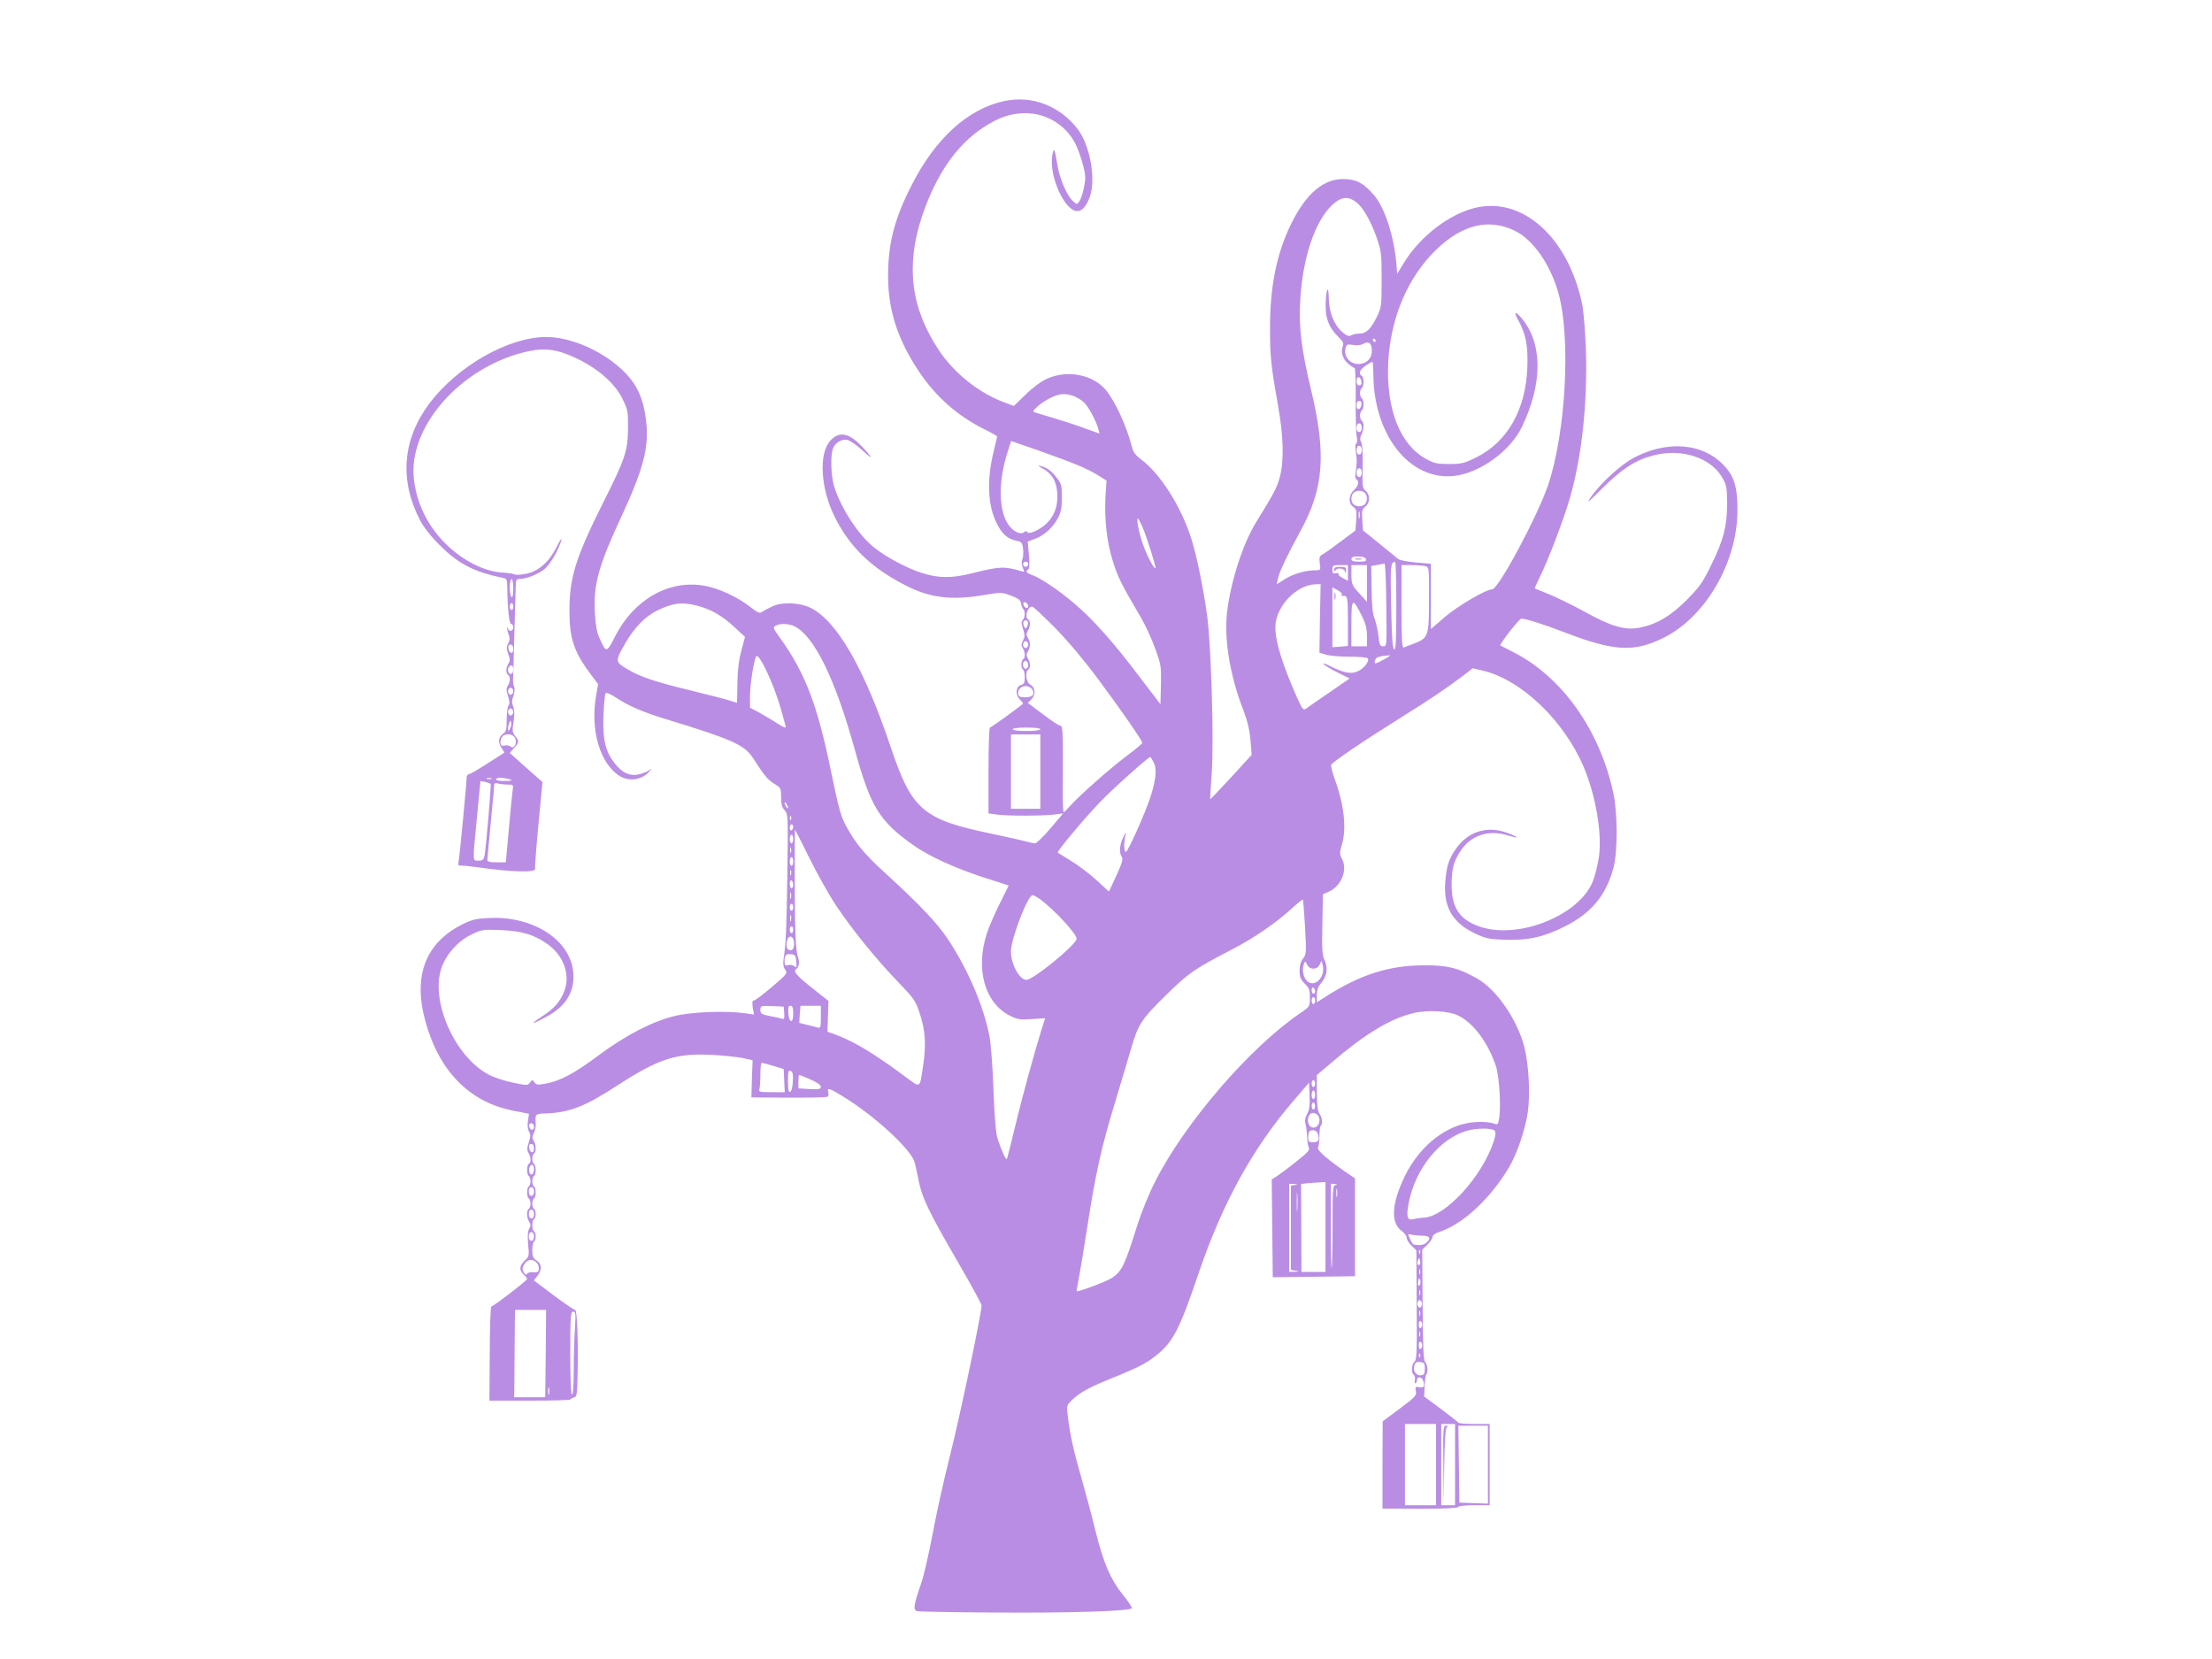 <?xml version="1.0" standalone="no"?>
<!DOCTYPE svg PUBLIC "-//W3C//DTD SVG 20010904//EN"
 "http://www.w3.org/TR/2001/REC-SVG-20010904/DTD/svg10.dtd">
<svg version="1.0" xmlns="http://www.w3.org/2000/svg"
 width="1280pt" height="960pt" viewBox="0 0 1280 960"
 preserveAspectRatio="xMidYMid meet">
<g transform="translate(0,960) scale(0.1,-0.1)"
fill="#ba8de4" stroke="none">
<path d="M5810 9015 c-210 -46 -396 -215 -533 -483 -102 -199 -139 -342 -138
-537 1 -191 56 -361 178 -544 99 -148 224 -258 383 -337 39 -19 70 -37 70 -40
0 -3 -9 -40 -19 -82 -42 -166 -36 -317 17 -421 30 -61 63 -90 113 -100 30 -6
35 -11 39 -46 3 -22 1 -50 -4 -62 -6 -16 -5 -32 3 -49 10 -22 9 -25 -6 -20
-101 30 -127 29 -283 -10 -121 -31 -198 -31 -297 1 -86 27 -211 94 -280 151
-90 74 -191 231 -227 353 -18 61 -21 176 -6 215 13 35 52 58 84 50 15 -3 52
-29 82 -56 68 -63 70 -54 3 17 -77 81 -133 92 -185 34 -68 -76 -55 -277 26
-440 89 -178 215 -298 419 -401 136 -68 260 -83 447 -51 99 17 102 16 155 -4
42 -16 55 -25 57 -44 2 -13 8 -28 13 -33 13 -14 11 -50 -3 -64 -9 -9 -8 -21 2
-52 11 -34 11 -44 0 -66 -11 -20 -12 -29 -2 -44 15 -24 16 -57 2 -65 -5 -3
-10 -17 -10 -30 0 -13 5 -27 10 -30 6 -3 10 -23 10 -44 0 -30 -4 -40 -20 -44
-31 -8 -37 -54 -10 -83 13 -13 22 -25 19 -27 -41 -34 -184 -137 -191 -137 -4
0 -8 -112 -8 -249 l0 -248 53 -7 c63 -8 263 -8 331 1 l48 6 -73 -86 c-41 -48
-81 -87 -89 -87 -8 0 -31 5 -50 10 -19 6 -111 26 -204 46 -396 82 -460 138
-581 499 -153 456 -312 733 -465 808 -65 31 -164 35 -221 8 -24 -11 -51 -26
-60 -32 -13 -10 -25 -4 -69 30 -73 57 -183 108 -266 122 -204 35 -406 -80
-515 -294 -49 -97 -51 -97 -91 -7 -15 33 -22 74 -26 151 -7 163 22 267 158
559 123 266 157 395 139 542 -17 150 -64 239 -173 328 -117 96 -279 160 -405
160 -218 0 -513 -168 -676 -384 -157 -210 -175 -446 -53 -679 20 -38 63 -93
113 -142 106 -107 199 -155 365 -189 22 -4 25 -10 25 -48 2 -131 11 -218 23
-218 6 0 12 -9 12 -20 0 -11 -7 -20 -15 -20 -8 0 -15 5 -15 12 0 6 -2 9 -5 7
-2 -3 1 -19 7 -37 9 -24 9 -36 -1 -55 -11 -20 -11 -31 0 -61 11 -29 11 -41 1
-56 -15 -24 -16 -57 -2 -65 14 -8 13 -41 -2 -64 -9 -15 -9 -28 2 -60 9 -28 10
-44 3 -53 -6 -7 -11 -44 -11 -81 0 -57 -3 -71 -20 -82 -28 -21 -32 -49 -11
-81 l18 -29 -97 -62 c-53 -35 -103 -63 -109 -63 -7 0 -13 -10 -13 -22 0 -32
-39 -436 -45 -476 -5 -24 -3 -32 7 -31 7 2 51 -3 98 -9 198 -29 346 -33 337
-8 -3 6 6 121 19 256 l23 245 -23 20 c-13 11 -55 49 -95 84 l-71 64 25 29 c30
35 30 39 6 69 -16 21 -18 32 -9 84 6 41 5 67 -2 86 -9 21 -9 36 1 62 7 20 9
42 4 53 -5 11 -7 30 -6 44 1 14 4 126 7 250 4 124 7 249 8 278 1 47 3 52 23
52 42 0 118 32 151 63 18 18 46 60 63 93 38 82 38 104 -1 27 -43 -85 -103
-138 -174 -153 -30 -6 -61 -8 -68 -4 -6 4 -34 8 -62 10 -110 4 -238 69 -340
170 -102 103 -165 231 -181 372 -34 297 262 639 635 733 101 26 170 22 259
-14 148 -60 263 -153 313 -255 31 -63 33 -72 32 -172 -1 -129 -16 -175 -147
-435 -156 -313 -192 -427 -192 -620 0 -161 27 -240 127 -372 l39 -52 -10 -57
c-38 -203 19 -403 136 -475 52 -32 124 -23 166 22 18 18 23 26 12 17 -11 -9
-39 -21 -63 -28 -56 -14 -103 7 -149 68 -51 68 -66 136 -61 273 3 64 8 121 12
127 4 7 27 -3 64 -27 76 -49 152 -82 297 -126 374 -114 443 -146 492 -221 66
-102 83 -124 123 -149 39 -24 40 -27 40 -78 0 -40 5 -59 20 -75 20 -22 21 -30
16 -375 -5 -328 -8 -393 -22 -489 -4 -25 -1 -44 9 -59 15 -21 13 -24 -76 -100
-51 -43 -98 -79 -105 -79 -9 0 -10 -11 -6 -41 l7 -40 -54 8 c-106 15 -307 8
-404 -16 -127 -30 -284 -111 -440 -227 -142 -106 -221 -148 -305 -164 -48 -9
-57 -8 -67 7 -12 16 -14 16 -26 -1 -13 -18 -17 -18 -98 -1 -46 9 -110 30 -142
47 -195 104 -337 423 -273 615 26 78 94 156 170 193 63 31 68 32 173 28 123
-5 196 -27 271 -81 94 -67 134 -178 97 -273 -23 -60 -58 -100 -129 -146 -76
-49 -61 -49 29 0 113 62 163 147 152 259 -19 185 -231 322 -483 311 -77 -3
-101 -9 -155 -35 -216 -107 -290 -297 -218 -561 80 -292 257 -471 513 -520
l87 -17 -6 -42 c-4 -26 -1 -49 6 -61 10 -16 10 -29 -1 -62 -11 -33 -11 -46 -2
-61 15 -23 16 -56 2 -64 -13 -8 -13 -62 0 -70 5 -3 10 -17 10 -30 0 -13 -5
-27 -10 -30 -13 -8 -13 -62 0 -70 13 -8 13 -52 0 -60 -14 -9 -13 -51 2 -75 10
-16 10 -24 0 -40 -8 -14 -10 -41 -6 -90 7 -67 6 -71 -20 -95 -31 -29 -33 -55
-6 -80 11 -10 20 -22 20 -26 0 -9 -195 -159 -207 -159 -4 0 -9 -123 -9 -273
l-2 -272 234 0 c129 0 234 3 234 6 0 4 9 9 20 12 18 5 20 15 22 123 5 201 -2
384 -14 384 -6 0 -62 38 -125 85 l-114 86 21 26 c27 35 26 69 -5 89 -20 13
-25 24 -25 60 0 23 4 46 10 49 13 8 13 52 0 60 -13 8 -13 62 0 70 13 8 13 52
0 60 -5 3 -10 17 -10 30 0 13 5 27 10 30 13 8 13 62 0 70 -13 8 -13 52 0 60
13 8 13 62 0 70 -13 8 -13 52 0 60 14 8 13 51 -2 75 -9 15 -9 24 1 43 7 13 12
37 11 53 -4 59 -4 59 63 61 134 6 223 40 411 163 238 154 338 186 541 176 66
-3 147 -12 180 -18 l60 -13 -4 -107 -3 -108 93 -1 c231 -2 339 0 348 5 5 3 7
15 4 26 -8 29 4 25 92 -29 168 -104 364 -281 403 -364 5 -12 15 -53 22 -90 23
-125 53 -190 241 -514 71 -122 129 -229 129 -237 0 -46 -129 -659 -185 -878
-35 -139 -80 -343 -100 -453 -21 -110 -50 -238 -67 -285 -41 -117 -45 -147
-21 -153 10 -3 200 -7 423 -8 465 -4 820 8 820 26 0 6 -23 41 -52 76 -72 90
-112 183 -159 371 -22 90 -58 224 -79 298 -46 159 -66 248 -79 350 -9 65 -8
77 7 93 42 47 101 83 210 127 187 76 229 97 288 143 102 80 138 150 251 482
137 404 313 723 552 1000 l86 100 3 -75 c2 -55 -1 -82 -14 -106 -12 -22 -15
-39 -9 -60 4 -16 8 -49 9 -74 1 -25 5 -53 10 -62 6 -13 -10 -30 -71 -78 -43
-35 -93 -72 -111 -84 l-33 -21 3 -283 3 -283 238 3 238 3 0 283 0 283 -35 24
c-119 81 -187 139 -179 154 4 9 8 39 8 68 0 28 3 55 8 59 12 12 8 49 -8 70
-10 14 -14 47 -15 121 l0 102 86 73 c192 164 335 251 467 284 79 21 206 15
262 -11 89 -42 172 -152 220 -290 20 -56 31 -228 21 -300 -6 -39 -10 -45 -24
-39 -31 14 -110 16 -166 4 -142 -29 -276 -144 -355 -302 -78 -160 -86 -272
-21 -320 17 -12 30 -30 30 -41 0 -10 13 -31 28 -45 l28 -27 2 -316 c2 -273 0
-318 -13 -329 -17 -14 -20 -66 -4 -76 6 -3 9 -17 6 -30 -2 -13 0 -21 4 -18 5
3 9 12 9 20 0 19 26 18 34 -2 13 -34 7 -47 -20 -41 -24 4 -26 2 -21 -23 5 -25
-2 -33 -93 -101 l-99 -74 -1 -252 0 -253 53 0 c243 -3 382 1 385 10 2 6 42 10
93 10 l89 0 0 235 0 235 -89 0 c-49 0 -91 3 -93 8 -1 4 -47 39 -100 79 l-97
72 3 60 c1 33 5 63 9 67 12 12 8 61 -6 72 -10 9 -13 83 -15 331 l-2 320 30 29
c17 17 30 37 30 45 0 9 16 21 38 28 136 44 296 192 404 374 46 77 95 220 109
321 15 106 5 279 -21 379 -43 159 -161 330 -273 393 -108 61 -170 77 -307 76
-202 0 -369 -54 -567 -180 l-53 -34 0 41 c0 29 7 50 25 70 34 41 41 88 20 132
-14 30 -16 63 -13 209 l3 173 36 16 c71 33 108 124 75 188 -15 29 -15 36 -1
83 28 94 13 230 -40 376 -15 41 -24 79 -22 86 6 16 191 141 407 276 169 105
251 161 354 238 l58 45 52 -12 c225 -50 476 -289 591 -561 70 -167 107 -387
87 -522 -7 -42 -21 -102 -33 -133 -72 -194 -413 -338 -640 -272 -127 38 -178
107 -179 242 0 96 10 135 49 197 60 94 163 129 276 94 69 -21 68 -12 -2 14
-116 44 -229 9 -299 -93 -41 -59 -54 -101 -61 -193 -11 -143 43 -235 175 -297
58 -27 80 -32 169 -35 132 -5 225 15 346 76 155 77 241 181 284 342 24 91 24
315 -1 430 -79 368 -300 678 -586 820 -36 18 -66 34 -68 35 -7 6 109 155 121
155 27 0 125 -31 250 -79 287 -110 401 -117 573 -32 242 120 425 433 428 731
1 145 -19 208 -87 276 -122 121 -322 135 -511 36 -77 -40 -199 -152 -254 -234
-25 -36 -9 -23 71 57 111 111 191 163 292 189 169 45 343 -14 407 -138 19 -34
22 -57 22 -141 0 -130 -21 -211 -92 -355 -49 -101 -67 -126 -141 -201 -94 -94
-171 -140 -272 -161 -83 -17 -164 6 -319 92 -69 38 -162 83 -205 101 -44 17
-81 33 -83 34 -2 2 10 29 26 61 49 97 140 336 176 461 70 242 103 551 93 863
-4 102 -13 217 -21 257 -80 390 -348 630 -625 559 -150 -38 -315 -167 -406
-315 l-40 -65 -3 40 c-12 169 -68 343 -133 417 -60 69 -101 90 -173 91 -118 2
-218 -84 -304 -258 -84 -171 -123 -361 -123 -604 0 -166 6 -221 47 -452 31
-175 35 -316 10 -410 -16 -61 -33 -93 -135 -258 -79 -127 -150 -347 -171 -529
-17 -155 18 -365 95 -563 24 -63 36 -114 41 -174 l7 -84 -119 -130 c-66 -71
-120 -128 -121 -127 -1 0 3 69 9 152 13 184 -3 735 -27 913 -22 157 -59 341
-91 442 -58 184 -179 376 -288 457 -35 27 -49 45 -56 75 -31 120 -95 261 -150
328 -75 91 -225 120 -342 66 -35 -16 -84 -52 -124 -92 l-67 -65 -56 21 c-145
53 -290 169 -377 300 -163 244 -194 489 -99 775 80 239 199 413 353 514 93 61
159 83 247 84 121 0 234 -70 288 -177 27 -55 57 -156 57 -195 0 -38 -20 -120
-35 -139 -13 -18 -14 -18 -38 4 -35 33 -77 133 -89 211 -14 91 -20 102 -28 56
-14 -75 16 -191 69 -269 58 -84 110 -76 147 24 37 103 2 298 -69 392 -104 136
-266 198 -427 163z m2037 -584 c38 -28 84 -107 116 -197 30 -86 32 -95 32
-249 0 -152 -1 -163 -26 -215 -35 -72 -62 -100 -100 -100 -17 0 -39 -4 -49
-10 -15 -8 -25 -4 -51 17 -49 42 -79 115 -80 198 -1 88 -17 51 -18 -44 -1 -76
21 -129 73 -180 28 -27 33 -38 26 -55 -13 -34 0 -74 32 -101 16 -14 33 -25 37
-25 4 0 7 -82 6 -182 -1 -101 2 -198 6 -216 4 -19 3 -35 -3 -38 -6 -4 -7 -22
-3 -43 3 -20 6 -47 6 -61 0 -14 -3 -41 -6 -61 -4 -23 -3 -39 4 -43 18 -12 12
-37 -14 -62 -32 -29 -34 -77 -4 -97 18 -13 20 -23 17 -76 l-5 -61 -84 -63
c-46 -35 -94 -69 -106 -75 -18 -10 -20 -18 -16 -52 6 -39 5 -40 -25 -40 -57 0
-130 -21 -177 -51 l-47 -30 7 33 c8 39 53 134 129 273 137 248 152 449 62 822
-55 230 -71 360 -62 513 13 244 84 458 183 552 51 49 92 55 140 19z m920 -167
c105 -51 207 -198 252 -364 71 -258 42 -800 -60 -1105 -60 -178 -288 -605
-324 -605 -35 0 -199 -96 -274 -160 l-81 -70 0 189 0 189 -86 7 c-47 4 -93 13
-103 20 -9 8 -58 48 -110 90 l-94 76 -4 60 c-4 52 -1 62 18 78 28 22 28 69 1
91 -18 15 -19 26 -17 140 2 76 -2 131 -8 141 -8 13 -8 25 1 44 15 32 16 72 2
80 -5 3 -10 17 -10 30 0 13 5 27 10 30 6 3 10 19 10 35 0 16 -4 32 -10 35 -5
3 -10 17 -10 30 0 13 5 27 10 30 6 3 10 19 10 35 0 16 -4 32 -10 35 -27 17 -4
49 61 82 3 2 6 -34 6 -79 5 -365 230 -628 493 -578 144 27 304 149 367 280
121 252 120 483 -2 629 -38 44 -48 39 -20 -11 45 -81 58 -150 53 -277 -10
-244 -116 -429 -296 -518 -69 -34 -84 -38 -156 -38 -71 0 -88 4 -135 30 -150
83 -230 287 -218 555 13 263 115 502 286 663 148 139 300 174 448 101z m-807
-634 c0 -5 -2 -10 -4 -10 -3 0 -8 5 -11 10 -3 6 -1 10 4 10 6 0 11 -4 11 -10z
m-22 -51 c4 -47 -23 -80 -69 -85 -53 -5 -96 41 -83 91 6 23 10 24 44 19 21 -4
46 -1 56 5 32 18 49 9 52 -30z m-60 -187 c2 -15 -2 -22 -12 -22 -11 0 -16 9
-16 26 0 31 23 28 28 -4z m-1667 -83 c19 -7 46 -23 61 -37 27 -25 72 -109 84
-156 l6 -25 -83 30 c-46 17 -131 45 -189 62 -58 17 -107 32 -109 34 -10 7 46
55 93 78 55 28 86 31 137 14z m1667 -51 c-5 -32 -28 -35 -28 -4 0 17 5 26 16
26 10 0 14 -7 12 -22z m2 -133 c0 -16 -6 -25 -15 -25 -9 0 -15 9 -15 25 0 16
6 25 15 25 9 0 15 -9 15 -25z m-1645 -216 c40 -16 94 -43 120 -60 l48 -30 -6
-92 c-7 -134 8 -267 44 -379 29 -91 47 -127 162 -323 26 -45 63 -125 82 -179
34 -93 35 -104 33 -210 l-3 -111 -122 160 c-152 201 -267 330 -373 420 -91 78
-195 148 -246 167 -35 12 -42 22 -24 33 7 4 8 35 4 84 l-7 77 45 17 c53 20
101 65 131 121 16 31 22 59 22 117 0 68 -3 79 -28 112 -31 41 -59 62 -97 71
-18 5 -14 1 12 -14 55 -30 81 -73 86 -142 5 -72 -15 -132 -61 -176 -38 -37
-103 -67 -112 -51 -5 7 -11 7 -20 -1 -18 -15 -57 2 -84 36 -63 80 -67 254 -10
430 l20 62 156 -54 c85 -30 188 -68 228 -85z m1645 86 c0 -16 -6 -25 -15 -25
-9 0 -15 9 -15 25 0 16 6 25 15 25 9 0 15 -9 15 -25z m0 -130 c0 -16 -6 -25
-15 -25 -9 0 -15 9 -15 25 0 16 6 25 15 25 9 0 15 -9 15 -25z m18 -117 c7 -7
12 -21 12 -33 0 -12 -5 -26 -12 -33 -7 -7 -21 -12 -33 -12 -12 0 -26 5 -33 12
-7 7 -12 21 -12 33 0 12 5 26 12 33 7 7 21 12 33 12 12 0 26 -5 33 -12z m-31
-145 c-3 -10 -5 -2 -5 17 0 19 2 27 5 18 2 -10 2 -26 0 -35z m-1257 -50 c25
-57 81 -235 76 -241 -8 -7 -54 83 -74 143 -22 65 -37 145 -28 145 3 0 14 -21
26 -47z m1294 -188 c4 -12 -4 -15 -39 -15 -33 0 -45 4 -45 15 0 11 11 15 39
15 25 0 41 -5 45 -15z m-1954 -30 c0 -8 -7 -15 -15 -15 -8 0 -15 7 -15 15 0 8
7 15 15 15 8 0 15 -7 15 -15z m2130 -241 c0 -200 -3 -255 -12 -252 -10 4 -14
66 -18 251 -5 236 -3 254 23 256 4 1 7 -114 7 -255z m-58 6 c3 -238 3 -240
-18 -240 -18 0 -22 8 -27 59 -4 33 -14 77 -22 99 -12 28 -17 78 -18 173 l-2
134 35 6 c19 4 38 7 42 8 4 0 9 -107 10 -239z m-222 185 l0 -46 -30 16 c-17 9
-28 20 -25 24 3 5 -4 7 -15 4 -16 -4 -20 0 -20 21 0 24 3 26 45 26 l45 0 0
-45z m110 -61 l0 -106 -45 49 c-41 45 -44 52 -45 106 l0 57 45 0 45 0 0 -106z
m337 100 c23 -6 23 -8 22 -193 0 -214 -3 -223 -89 -256 -25 -9 -51 -19 -57
-22 -10 -4 -13 47 -13 236 l0 241 58 0 c31 0 67 -3 79 -6z m-5277 -130 c0 -34
-4 -53 -10 -49 -5 3 -10 28 -10 56 0 27 5 49 10 49 6 0 10 -25 10 -56z m4668
-172 l-3 -199 37 -11 c21 -7 82 -12 137 -12 59 0 102 -4 106 -10 11 -17 -24
-60 -59 -75 -39 -17 -79 -9 -156 29 -31 16 -48 21 -40 12 8 -8 45 -30 83 -49
l67 -33 -116 -80 c-63 -43 -124 -85 -134 -93 -18 -12 -22 -9 -51 55 -85 189
-129 329 -129 414 0 118 120 246 233 249 l29 1 -4 -198z m127 137 c-4 -5 -3
-9 2 -8 31 5 33 -2 33 -145 l0 -144 -45 -4 -45 -3 0 173 0 173 30 -16 c17 -9
28 -20 25 -26z m-1815 -66 c0 -20 -24 -11 -28 10 -2 12 1 15 12 11 9 -3 16
-13 16 -21z m1930 -56 c23 -46 30 -74 30 -119 l0 -58 -45 0 -45 0 0 131 c0
150 6 154 60 46z m-4910 53 c0 -11 -4 -20 -10 -20 -5 0 -10 9 -10 20 0 11 5
20 10 20 6 0 10 -9 10 -20z m1065 5 c80 -21 146 -59 216 -125 l60 -55 -21 -80
c-15 -55 -22 -114 -23 -191 l-2 -111 -45 14 c-25 8 -126 34 -225 58 -209 51
-293 79 -370 126 -66 40 -66 44 -3 153 50 85 110 147 177 181 91 46 147 53
236 30z m2064 -122 c72 -72 168 -186 248 -293 136 -182 263 -365 263 -379 0
-4 -40 -38 -89 -74 -97 -73 -276 -231 -328 -290 -18 -20 -35 -37 -38 -37 -3 0
-6 60 -5 133 2 317 1 367 -13 367 -8 0 -53 30 -101 66 l-88 66 22 23 c26 28
21 68 -10 85 -22 12 -29 73 -10 85 14 8 13 41 -2 65 -10 16 -10 24 0 40 6 11
12 29 12 40 0 11 -6 29 -12 40 -10 16 -10 24 0 40 15 24 16 57 2 65 -23 14 -4
75 23 75 6 0 62 -53 126 -117z m-151 15 c-2 -13 -7 -23 -13 -23 -5 0 -11 10
-13 23 -2 15 2 22 13 22 11 0 15 -7 13 -22z m-1349 -13 c115 -59 235 -307 348
-715 91 -330 141 -412 343 -554 85 -60 240 -131 401 -183 l146 -47 -52 -105
c-29 -59 -63 -135 -74 -171 -68 -207 -13 -403 132 -477 46 -23 60 -25 128 -20
l77 5 -20 -62 c-48 -157 -114 -397 -154 -565 -24 -101 -46 -186 -48 -188 -6
-6 -32 52 -53 117 -10 31 -18 121 -24 280 -4 129 -15 269 -23 312 -33 173
-122 382 -237 558 -64 97 -164 203 -373 394 -117 107 -164 165 -220 266 -30
56 -43 102 -86 311 -80 393 -152 579 -302 786 -34 47 -36 53 -20 62 25 15 79
13 111 -4z m1351 -105 c0 -11 -7 -20 -15 -20 -8 0 -15 9 -15 20 0 11 7 20 15
20 8 0 15 -9 15 -20z m-2980 -26 c0 -31 -23 -28 -28 4 -2 15 2 22 12 22 11 0
16 -9 16 -26z m1494 -191 c19 -45 44 -117 56 -160 12 -43 24 -86 26 -96 4 -13
-9 -8 -53 20 -32 21 -80 49 -106 63 l-47 25 0 67 c0 65 22 208 36 230 9 14 45
-46 88 -149z m3546 132 c-55 -30 -59 -30 -53 -6 5 18 22 24 83 29 8 1 -5 -10
-30 -23z m-2060 -36 c0 -10 -7 -19 -15 -19 -15 0 -21 31 -9 43 11 10 24 -3 24
-24z m-2980 -24 c0 -16 -6 -25 -15 -25 -15 0 -21 31 -8 43 13 14 23 6 23 -18z
m3000 -110 c23 -28 8 -50 -35 -50 -30 0 -41 4 -43 18 -5 25 16 47 43 47 12 0
28 -7 35 -15z m-3000 -15 c0 -11 -7 -20 -15 -20 -8 0 -15 9 -15 20 0 11 7 20
15 20 8 0 15 -9 15 -20z m0 -120 c0 -11 -7 -20 -15 -20 -8 0 -15 9 -15 20 0
11 7 20 15 20 8 0 15 -9 15 -20z m-19 -97 c-9 -16 -10 -16 -11 -1 0 9 3 25 7
35 7 16 8 17 11 1 2 -10 -1 -25 -7 -35z m3069 -3 c0 -6 -33 -10 -80 -10 -47 0
-80 4 -80 10 0 6 33 10 80 10 47 0 80 -4 80 -10z m-3040 -50 c15 -28 -5 -67
-25 -50 -8 6 -23 9 -33 6 -24 -8 -33 10 -21 42 11 29 63 31 79 2z m3040 -195
l0 -215 -85 0 -85 0 0 215 0 215 85 0 85 0 0 -215z m656 53 c19 -37 14 -93
-16 -191 -29 -94 -136 -333 -146 -327 -11 6 -11 53 -2 95 6 25 4 24 -12 -10
-22 -45 -25 -87 -9 -113 9 -14 2 -36 -31 -109 l-43 -92 -71 65 c-39 36 -105
86 -146 111 -41 26 -77 48 -79 49 -7 6 149 193 242 290 71 75 282 264 294 264
1 0 10 -14 19 -32z m-3833 -95 c-7 -2 -19 -2 -25 0 -7 3 -2 5 12 5 14 0 19 -2
13 -5z m107 -3 c20 -6 14 -8 -27 -9 -29 -1 -53 3 -53 9 0 12 44 12 80 0z
m-111 -26 c5 -4 -27 -371 -35 -416 -5 -23 -11 -28 -35 -28 -35 0 -35 -16 -9
250 11 113 20 207 20 209 0 4 53 -9 59 -15z m99 -4 c33 0 34 -1 28 -37 -3 -21
-13 -122 -22 -225 l-17 -188 -54 0 c-36 0 -53 4 -53 13 0 6 9 104 20 217 11
113 20 211 20 219 0 9 7 11 23 7 12 -3 37 -6 55 -6z m1622 -135 c0 -5 -5 -3
-10 5 -5 8 -10 20 -10 25 0 6 5 3 10 -5 5 -8 10 -19 10 -25z m17 -67 c-3 -8
-6 -5 -6 6 -1 11 2 17 5 13 3 -3 4 -12 1 -19z m13 -42 c0 -8 -4 -18 -10 -21
-5 -3 -10 3 -10 14 0 12 5 21 10 21 6 0 10 -6 10 -14z m248 -456 c96 -143 226
-303 352 -435 102 -106 107 -113 134 -195 31 -95 36 -178 17 -301 -21 -133 -9
-128 -114 -51 -176 131 -298 203 -408 241 l-31 11 3 89 3 89 -97 77 c-90 71
-110 96 -88 109 14 9 19 40 9 66 -14 37 -19 156 -19 460 0 151 0 277 1 280 0
2 38 -72 84 -166 46 -93 116 -217 154 -274z m-248 385 c0 -14 -4 -25 -10 -25
-5 0 -10 11 -10 25 0 14 5 25 10 25 6 0 10 -11 10 -25z m-13 -77 c-3 -7 -5 -2
-5 12 0 14 2 19 5 13 2 -7 2 -19 0 -25z m13 -53 c0 -14 -4 -25 -10 -25 -5 0
-10 11 -10 25 0 14 5 25 10 25 6 0 10 -11 10 -25z m-13 -77 c-3 -7 -5 -2 -5
12 0 14 2 19 5 13 2 -7 2 -19 0 -25z m13 -59 c0 -10 -4 -19 -10 -19 -5 0 -10
12 -10 26 0 14 4 23 10 19 6 -3 10 -15 10 -26z m-13 -76 c-3 -10 -5 -4 -5 12
0 17 2 24 5 18 2 -7 2 -21 0 -30z m1441 -6 c84 -62 212 -201 212 -229 0 -33
-251 -238 -290 -238 -41 0 -90 90 -90 165 0 71 97 325 125 325 6 0 25 -10 43
-23z m1534 -163 c8 -148 7 -157 -12 -181 -13 -17 -20 -41 -20 -70 0 -36 6 -50
30 -75 26 -25 30 -37 30 -81 -1 -51 -1 -52 -52 -87 -292 -197 -669 -634 -842
-974 -36 -70 -80 -178 -105 -256 -71 -227 -87 -262 -142 -302 -28 -21 -209
-89 -209 -79 0 3 6 40 14 81 8 41 31 181 51 310 45 290 78 440 156 696 33 109
76 253 95 318 41 142 59 169 216 322 118 115 156 141 373 253 122 63 253 153
348 241 28 26 54 46 56 44 2 -2 8 -74 13 -160z m-2962 116 c0 -11 -4 -20 -10
-20 -5 0 -10 9 -10 20 0 11 5 20 10 20 6 0 10 -9 10 -20z m-13 -77 c-3 -10 -5
-4 -5 12 0 17 2 24 5 18 2 -7 2 -21 0 -30z m13 -53 c0 -11 -4 -20 -10 -20 -5
0 -10 9 -10 20 0 11 5 20 10 20 6 0 10 -9 10 -20z m5 -80 c0 -25 -5 -36 -18
-38 -21 -4 -31 19 -23 54 10 40 41 28 41 -16z m13 -104 c3 -35 1 -38 -12 -27
-8 7 -24 10 -36 6 -17 -5 -20 -2 -20 23 0 36 8 44 40 40 21 -3 25 -9 28 -42z
m2992 -41 c16 0 29 8 36 23 l12 23 6 -26 c19 -76 -58 -140 -98 -83 -17 23 -21
64 -10 93 6 14 8 13 18 -7 7 -15 20 -23 36 -23z m10 -131 c0 -8 -4 -14 -10
-14 -5 0 -10 9 -10 21 0 11 5 17 10 14 6 -3 10 -13 10 -21z m0 -54 c0 -11 -4
-20 -10 -20 -5 0 -10 9 -10 20 0 11 5 20 10 20 6 0 10 -9 10 -20z m-3072 -72
c2 -28 0 -37 -10 -34 -7 3 -39 10 -70 16 -52 10 -58 14 -58 36 0 24 2 25 68
22 l67 -3 3 -37z m52 -4 c0 -59 -24 -55 -28 4 -2 33 0 42 12 42 12 0 16 -11
16 -46z m160 -20 c0 -58 -2 -65 -17 -60 -10 3 -38 10 -63 16 l-45 11 3 50 4
49 59 0 59 0 0 -66z m-275 -282 l60 -18 3 -67 3 -67 -77 0 c-65 0 -75 2 -70
16 3 9 6 47 6 85 0 38 3 69 8 69 4 0 34 -8 67 -18z m113 -90 c-2 -33 -8 -57
-15 -60 -10 -3 -13 14 -13 62 0 55 2 64 15 59 12 -4 15 -18 13 -61z m101 12
c39 -17 61 -33 61 -43 0 -13 -10 -15 -65 -13 l-65 4 0 39 c0 21 2 39 4 39 3 0
32 -12 65 -26z m2921 -24 c0 -11 -4 -20 -10 -20 -5 0 -10 9 -10 20 0 11 5 20
10 20 6 0 10 -9 10 -20z m0 -65 c0 -14 -4 -25 -10 -25 -5 0 -10 11 -10 25 0
14 5 25 10 25 6 0 10 -11 10 -25z m0 -65 c0 -11 -4 -20 -10 -20 -5 0 -10 9
-10 20 0 11 5 20 10 20 6 0 10 -9 10 -20z m20 -59 c15 -30 -3 -68 -32 -66 -40
3 -39 85 1 85 11 0 25 -9 31 -19z m-4540 -62 c0 -24 -23 -21 -28 4 -2 10 3 17
12 17 10 0 16 -9 16 -21z m5559 -22 c8 -11 6 -28 -8 -69 -69 -201 -275 -425
-399 -434 -21 -1 -49 -5 -64 -9 -37 -9 -42 16 -24 105 40 190 176 358 329 405
57 18 151 19 166 2z m-1025 -13 c14 -37 7 -54 -24 -54 -26 0 -30 4 -30 28 0
16 3 32 7 35 12 13 41 7 47 -9z m-4534 -90 c0 -31 -23 -28 -28 4 -2 15 2 22
12 22 11 0 16 -9 16 -26z m0 -118 c0 -14 -5 -28 -10 -31 -13 -8 -24 20 -16 40
9 24 26 17 26 -9z m4580 -336 l0 -260 -69 0 -70 0 -1 254 -1 255 38 4 c21 2
53 4 71 5 l32 2 0 -260z m-177 243 l-23 -4 0 -244 0 -244 28 -4 c25 -4 25 -4
-5 -6 l-33 -1 0 255 0 255 28 -1 c23 -2 24 -2 5 -6z m235 0 c-16 -4 -17 -25
-17 -240 0 -130 -3 -238 -5 -241 -3 -2 -5 106 -5 242 l0 246 22 -1 c16 -1 18
-2 5 -6z m-4638 -38 c0 -16 -6 -25 -15 -25 -9 0 -15 9 -15 25 0 16 6 25 15 25
9 0 15 -9 15 -25z m4417 -108 c-2 -23 -3 -1 -3 48 0 50 1 68 3 42 2 -26 2 -67
0 -90z m230 81 c-2 -13 -4 -5 -4 17 -1 22 1 32 4 23 2 -10 2 -28 0 -40z
m-4647 -103 c0 -16 -6 -25 -15 -25 -9 0 -15 9 -15 25 0 16 6 25 15 25 9 0 15
-9 15 -25z m0 -130 c0 -16 -6 -25 -15 -25 -9 0 -15 9 -15 25 0 16 6 25 15 25
9 0 15 -9 15 -25z m5136 5 c48 0 57 -15 27 -42 -15 -13 -41 -16 -74 -9 -6 1
-29 47 -29 58 0 3 7 2 16 -1 9 -3 36 -6 60 -6z m-9 -102 c-3 -8 -6 -5 -6 6 -1
11 2 17 5 13 3 -3 4 -12 1 -19z m-1 -65 c-11 -11 -19 6 -11 24 8 17 8 17 12 0
3 -10 2 -21 -1 -24z m-5111 11 c9 -9 15 -26 13 -38 -2 -17 -9 -20 -32 -18 -16
2 -32 -2 -36 -9 -6 -8 -11 -5 -20 10 -9 18 -8 27 5 47 18 28 47 31 70 8z
m5112 -66 c-3 -7 -5 -2 -5 12 0 14 2 19 5 13 2 -7 2 -19 0 -25z m3 -48 c0 -11
-4 -20 -9 -20 -7 0 -8 17 -2 38 4 10 11 -2 11 -18z m-3 -72 c-3 -7 -5 -2 -5
12 0 14 2 19 5 13 2 -7 2 -19 0 -25z m9 -64 c-5 -13 -10 -14 -18 -6 -6 6 -8
18 -4 28 5 13 10 14 18 6 6 -6 8 -18 4 -28z m-5068 -276 l-3 -253 -90 0 -90 0
1 33 c0 17 1 131 2 252 l2 220 90 0 90 0 -2 -252z m5059 220 c-3 -7 -5 -2 -5
12 0 14 2 19 5 13 2 -7 2 -19 0 -25z m-4890 -75 c-4 -54 -7 -162 -7 -240 0
-89 -4 -143 -10 -143 -6 0 -10 87 -10 240 0 216 2 240 17 240 14 0 15 -11 10
-97z m4903 22 c0 -8 -4 -17 -10 -20 -6 -4 -10 5 -10 20 0 15 4 24 10 20 6 -3
10 -12 10 -20z m-13 -67 c-3 -7 -5 -2 -5 12 0 14 2 19 5 13 2 -7 2 -19 0 -25z
m13 -53 c0 -8 -4 -17 -10 -20 -6 -4 -10 5 -10 20 0 15 4 24 10 20 6 -3 10 -12
10 -20z m-13 -67 c-3 -8 -6 -5 -6 6 -1 11 2 17 5 13 3 -3 4 -12 1 -19z m28
-68 c0 -28 -4 -36 -21 -38 -28 -4 -48 22 -40 54 5 20 12 25 34 22 24 -3 27 -7
27 -38z m-5068 -147 c-3 -10 -5 -2 -5 17 0 19 2 27 5 18 2 -10 2 -26 0 -35z
m5133 -408 l0 -235 -90 0 -90 0 0 235 0 235 90 0 90 0 0 -235z m110 0 l0 -235
-40 0 -40 0 0 235 0 235 40 0 40 0 0 -235z m190 0 l0 -226 -83 3 -82 3 -3 223
-3 222 85 0 86 0 0 -225z"/>
<path d="M7843 6363 c9 -2 25 -2 35 0 9 3 1 5 -18 5 -19 0 -27 -2 -17 -5z"/>
<path d="M7721 6303 c0 -11 3 -13 6 -5 7 19 51 15 56 -5 4 -14 5 -12 6 5 1 19
-4 22 -34 22 -27 0 -35 -4 -34 -17z"/>
<path d="M7722 6150 c0 -19 2 -27 5 -17 2 9 2 25 0 35 -3 9 -5 1 -5 -18z"/>
<path d="M8352 1123 l3 -228 2 220 c3 160 7 221 16 227 8 5 7 8 -5 8 -17 0
-18 -17 -16 -227z"/>
</g>
</svg>
